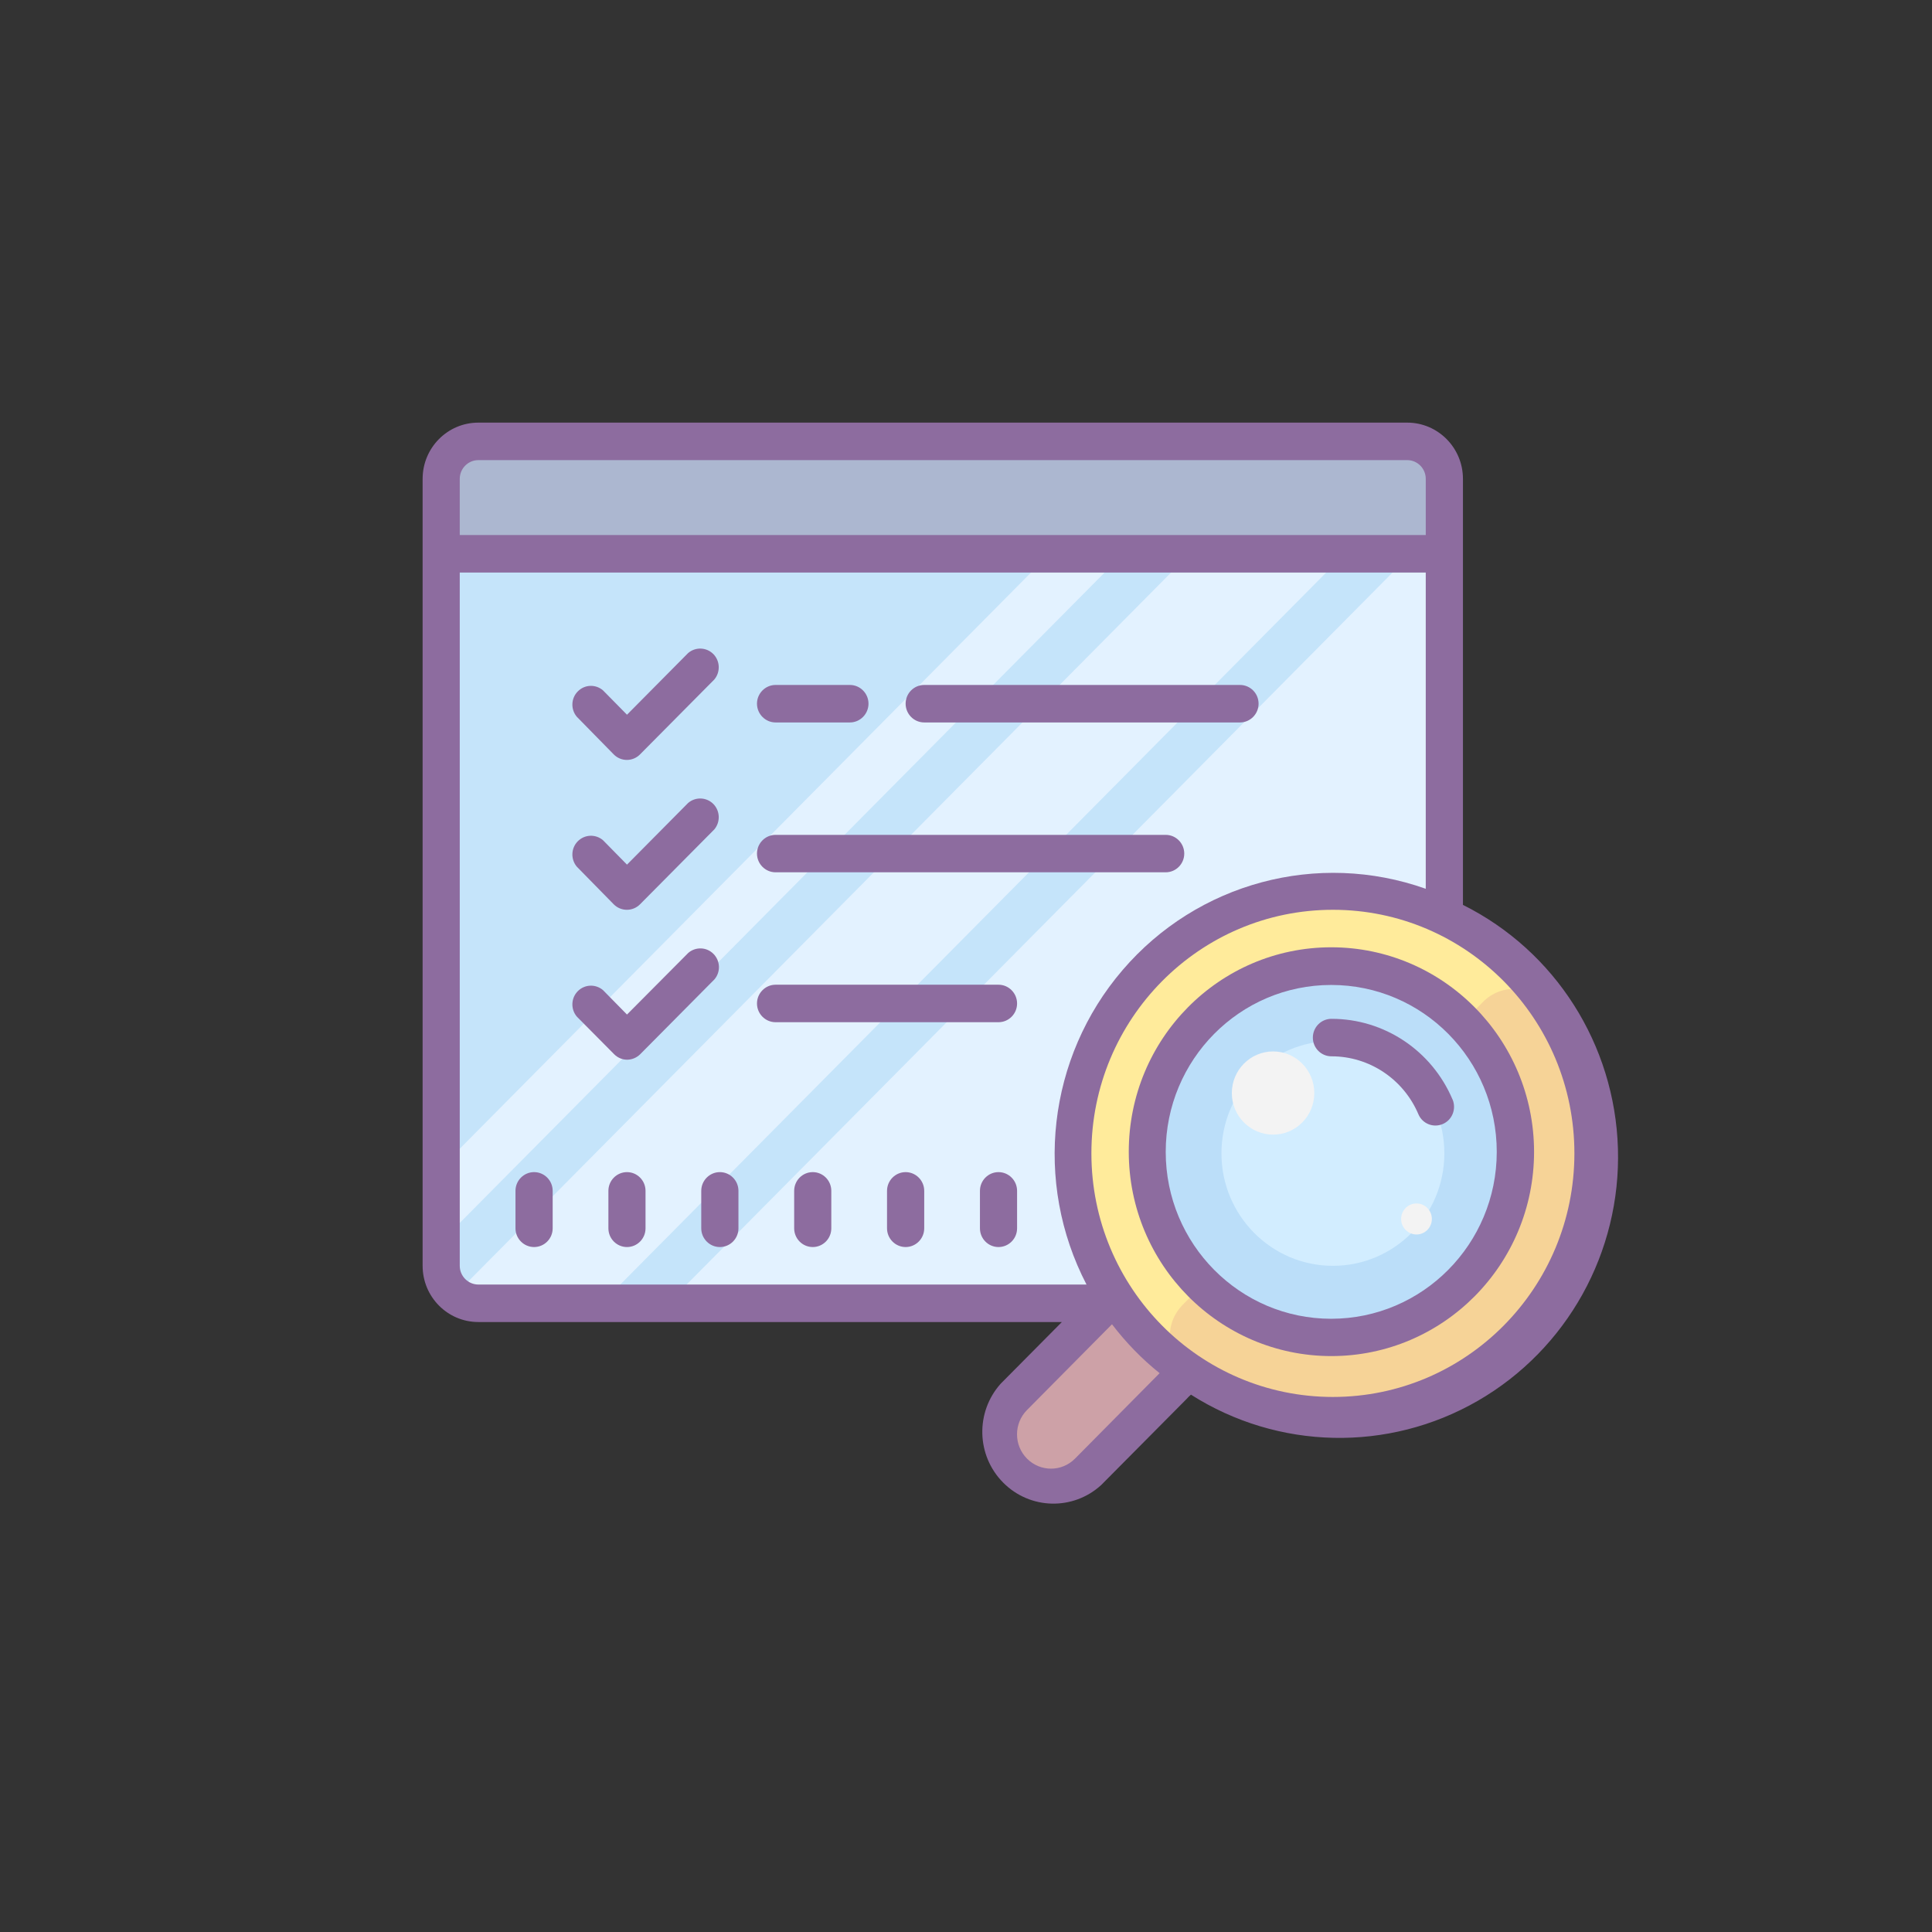<?xml version="1.0" encoding="UTF-8" standalone="no"?>
<svg width="32px" height="32px" viewBox="0 0 32 32" version="1.1" xmlns="http://www.w3.org/2000/svg" xmlns:xlink="http://www.w3.org/1999/xlink">
    <rect x="0" y="0" width="32" height="32" fill="#333333" stroke="none"/>
    <!-- Generator: Sketch 46.2 (44496) - http://www.bohemiancoding.com/sketch -->
    <title>PreviewTable</title>
    <desc>Created with Sketch.</desc>
    <defs></defs>
    <g id="Page-1" stroke="none" stroke-width="1" fill="none" fill-rule="evenodd">
        <g id="PreviewTable" fill-rule="nonzero">
            <g id="icons8-Search-Property" transform="translate(7, 7)">
                <polygon id="Shape" fill="#C5E4FA" points="0.308 2.172 16.923 2.172 16.923 14.586 0.308 14.586"></polygon>
                <polygon id="Shape" fill="#E3F2FF" points="10.803 14.586 16.923 8.103 16.923 2.483 16.065 2.483 4.065 14.586"></polygon>
                <polygon id="Shape" fill="#E3F2FF" points="0.397 14.586 2.966 14.586 14.966 2.483 12.397 2.483"></polygon>
                <polygon id="Shape" fill="#E3F2FF" points="0.308 13.565 11.296 2.483 10.077 2.483 0.308 12.336"></polygon>
                <path d="M0.923,0.31 L16.308,0.31 C16.648,0.31 16.923,0.588 16.923,0.931 L16.923,1.552 C16.923,1.895 16.648,2.172 16.308,2.172 L0.923,2.172 C0.583,2.172 0.308,1.895 0.308,1.552 L0.308,0.931 C0.308,0.588 0.583,0.31 0.923,0.31 Z" id="Shape" fill="#ACB7D0"></path>
                <path d="M19.385,12.103 C19.385,14.503 17.456,16.448 15.077,16.448 C12.698,16.448 10.769,14.503 10.769,12.103 C10.769,9.704 12.698,7.759 15.077,7.759 C17.456,7.759 19.385,9.704 19.385,12.103 Z" id="Shape" fill="#FFEB9B"></path>
                <path d="M12.591,14.61 L17.562,9.596 C17.713,9.442 17.922,9.364 18.135,9.382 C18.347,9.401 18.541,9.514 18.661,9.692 C19.804,11.416 19.581,13.713 18.126,15.179 C16.673,16.646 14.395,16.871 12.686,15.718 C12.51,15.597 12.398,15.402 12.379,15.188 C12.361,14.973 12.439,14.762 12.591,14.61 Z" id="Shape" fill="#F6D397"></path>
                <path d="M18.154,12.103 C18.154,13.818 16.776,15.207 15.077,15.207 C13.377,15.207 12,13.818 12,12.103 C12,10.389 13.377,9 15.077,9 C16.776,9 18.154,10.389 18.154,12.103 Z" id="Shape" fill="#BBDEF9"></path>
                <path d="M16.923,12.103 C16.923,13.131 16.096,13.966 15.077,13.966 C14.058,13.966 13.231,13.131 13.231,12.103 C13.231,11.075 14.058,10.241 15.077,10.241 C16.096,10.241 16.923,11.075 16.923,12.103 Z" id="Shape" fill="#D2EDFF"></path>
                <path d="M14.769,11.105 C14.769,11.485 14.464,11.793 14.087,11.793 C13.709,11.793 13.403,11.485 13.403,11.105 C13.403,10.724 13.709,10.415 14.087,10.415 C14.464,10.415 14.769,10.724 14.769,11.105 Z" id="Shape" fill="#F3F3F3"></path>
                <path d="M16.716,13.19 C16.716,13.331 16.602,13.447 16.462,13.447 C16.321,13.447 16.207,13.331 16.207,13.19 C16.207,13.048 16.321,12.933 16.462,12.933 C16.602,12.933 16.716,13.048 16.716,13.19 Z" id="Shape" fill="#F3F3F3"></path>
                <polygon id="Shape" fill="#CDA1A7" points="10.618 17.846 9.399 16.617 11.553 14.444 12.772 15.674"></polygon>
                <path d="M4.923,12.414 C4.754,12.414 4.615,12.553 4.615,12.724 L4.615,13.345 C4.615,13.516 4.754,13.655 4.923,13.655 C5.093,13.655 5.231,13.516 5.231,13.345 L5.231,12.724 C5.231,12.553 5.093,12.414 4.923,12.414 Z" id="Shape" fill="#8D6C9F"></path>
                <path d="M3.385,12.414 C3.215,12.414 3.077,12.553 3.077,12.724 L3.077,13.345 C3.077,13.516 3.215,13.655 3.385,13.655 C3.554,13.655 3.692,13.516 3.692,13.345 L3.692,12.724 C3.692,12.553 3.554,12.414 3.385,12.414 Z" id="Shape" fill="#8D6C9F"></path>
                <path d="M1.846,12.414 C1.677,12.414 1.538,12.553 1.538,12.724 L1.538,13.345 C1.538,13.516 1.677,13.655 1.846,13.655 C2.016,13.655 2.154,13.516 2.154,13.345 L2.154,12.724 C2.154,12.553 2.016,12.414 1.846,12.414 Z" id="Shape" fill="#8D6C9F"></path>
                <path d="M6.462,12.414 C6.292,12.414 6.154,12.553 6.154,12.724 L6.154,13.345 C6.154,13.516 6.292,13.655 6.462,13.655 C6.631,13.655 6.769,13.516 6.769,13.345 L6.769,12.724 C6.769,12.553 6.631,12.414 6.462,12.414 Z" id="Shape" fill="#8D6C9F"></path>
                <path d="M8,12.414 C7.831,12.414 7.692,12.553 7.692,12.724 L7.692,13.345 C7.692,13.516 7.831,13.655 8,13.655 C8.169,13.655 8.308,13.516 8.308,13.345 L8.308,12.724 C8.308,12.553 8.169,12.414 8,12.414 Z" id="Shape" fill="#8D6C9F"></path>
                <path d="M9.538,12.414 C9.369,12.414 9.231,12.553 9.231,12.724 L9.231,13.345 C9.231,13.516 9.369,13.655 9.538,13.655 C9.708,13.655 9.846,13.516 9.846,13.345 L9.846,12.724 C9.846,12.553 9.708,12.414 9.538,12.414 Z" id="Shape" fill="#8D6C9F"></path>
                <path d="M5.846,4.966 L7.077,4.966 C7.246,4.966 7.385,4.826 7.385,4.655 C7.385,4.484 7.246,4.345 7.077,4.345 L5.846,4.345 C5.677,4.345 5.538,4.484 5.538,4.655 C5.538,4.826 5.677,4.966 5.846,4.966 Z" id="Shape" fill="#8D6C9F"></path>
                <path d="M8.308,4.966 L13.538,4.966 C13.708,4.966 13.846,4.826 13.846,4.655 C13.846,4.484 13.708,4.345 13.538,4.345 L8.308,4.345 C8.138,4.345 8,4.484 8,4.655 C8,4.826 8.138,4.966 8.308,4.966 Z" id="Shape" fill="#8D6C9F"></path>
                <path d="M5.846,7.448 L12.308,7.448 C12.477,7.448 12.615,7.309 12.615,7.138 C12.615,6.967 12.477,6.828 12.308,6.828 L5.846,6.828 C5.677,6.828 5.538,6.967 5.538,7.138 C5.538,7.309 5.677,7.448 5.846,7.448 Z" id="Shape" fill="#8D6C9F"></path>
                <path d="M9.538,9.31 L5.846,9.31 C5.677,9.31 5.538,9.45 5.538,9.621 C5.538,9.792 5.677,9.931 5.846,9.931 L9.538,9.931 C9.708,9.931 9.846,9.792 9.846,9.621 C9.846,9.45 9.708,9.31 9.538,9.31 Z" id="Shape" fill="#8D6C9F"></path>
                <path d="M3.166,5.496 C3.286,5.617 3.48,5.617 3.6,5.496 L4.831,4.255 C4.935,4.131 4.928,3.948 4.815,3.833 C4.701,3.719 4.519,3.712 4.397,3.817 L3.385,4.838 L2.988,4.435 C2.865,4.329 2.684,4.336 2.57,4.452 C2.457,4.565 2.45,4.75 2.554,4.872 L3.166,5.496 Z" id="Shape" fill="#8D6C9F"></path>
                <path d="M3.166,7.979 C3.286,8.099 3.48,8.099 3.6,7.979 L4.831,6.738 C4.935,6.614 4.928,6.431 4.815,6.316 C4.701,6.202 4.519,6.195 4.397,6.3 L3.385,7.321 L2.988,6.917 C2.865,6.812 2.684,6.819 2.57,6.934 C2.457,7.048 2.45,7.232 2.554,7.355 L3.166,7.979 Z" id="Shape" fill="#8D6C9F"></path>
                <path d="M3.385,10.552 C3.466,10.552 3.544,10.52 3.603,10.462 L4.834,9.221 C4.939,9.097 4.931,8.914 4.817,8.799 C4.704,8.685 4.522,8.678 4.4,8.783 L3.385,9.804 L2.988,9.4 C2.865,9.295 2.684,9.302 2.57,9.417 C2.457,9.531 2.45,9.715 2.554,9.838 L3.169,10.458 C3.226,10.517 3.303,10.551 3.385,10.552 Z" id="Shape" fill="#8D6C9F"></path>
                <path d="M17.231,7.988 L17.231,0.931 C17.231,0.417 16.817,0 16.308,0 L0.923,0 C0.413,0 0,0.417 0,0.931 L0,13.966 C0,14.48 0.413,14.897 0.923,14.897 L10.588,14.897 L9.576,15.917 C9.153,16.388 9.171,17.108 9.615,17.556 C10.059,18.005 10.774,18.023 11.24,17.596 L12.653,16.172 C12.675,16.146 12.7,16.122 12.726,16.1 C14.169,17.017 15.996,17.056 17.477,16.202 C18.957,15.348 19.85,13.74 19.798,12.021 C19.746,10.301 18.76,8.75 17.231,7.988 Z M0.615,0.931 C0.615,0.76 0.754,0.621 0.923,0.621 L16.308,0.621 C16.477,0.621 16.615,0.76 16.615,0.931 L16.615,1.862 L0.615,1.862 L0.615,0.931 Z M0.615,13.966 L0.615,2.483 L16.615,2.483 L16.615,7.721 C14.826,7.086 12.833,7.62 11.593,9.068 C10.352,10.515 10.115,12.581 10.996,14.276 L0.923,14.276 C0.754,14.276 0.615,14.136 0.615,13.966 Z M10.806,17.159 C10.587,17.381 10.23,17.381 10.01,17.159 C9.79,16.937 9.79,16.577 10.01,16.355 L11.418,14.934 C11.648,15.235 11.912,15.508 12.207,15.744 L10.806,17.159 Z M15.077,16.138 C12.868,16.138 11.077,14.332 11.077,12.103 C11.077,9.875 12.868,8.069 15.077,8.069 C17.286,8.069 19.077,9.875 19.077,12.103 C19.077,14.332 17.286,16.138 15.077,16.138 Z" id="Shape" fill="#8D6C9F"></path>
                <path d="M15.049,8.69 C13.196,8.691 11.695,10.207 11.696,12.078 C11.697,13.947 13.2,15.461 15.053,15.461 C16.907,15.46 18.409,13.945 18.409,12.076 C18.406,10.206 16.903,8.691 15.049,8.69 Z M15.049,14.843 C13.535,14.843 12.308,13.605 12.308,12.079 C12.308,10.552 13.535,9.314 15.049,9.314 C16.564,9.314 17.791,10.552 17.791,12.079 C17.79,13.605 16.562,14.842 15.049,14.843 Z" id="Shape" fill="#8D6C9F"></path>
                <path d="M17.059,11.212 C16.716,10.401 15.927,9.874 15.053,9.875 C14.882,9.875 14.745,10.015 14.745,10.186 C14.745,10.357 14.882,10.496 15.053,10.496 C15.679,10.495 16.246,10.873 16.493,11.455 C16.559,11.612 16.74,11.685 16.897,11.617 C17.053,11.551 17.125,11.368 17.059,11.21 L17.059,11.212 Z" id="Shape" fill="#8D6C9F"></path>
            </g>
        </g>
    </g>
</svg>